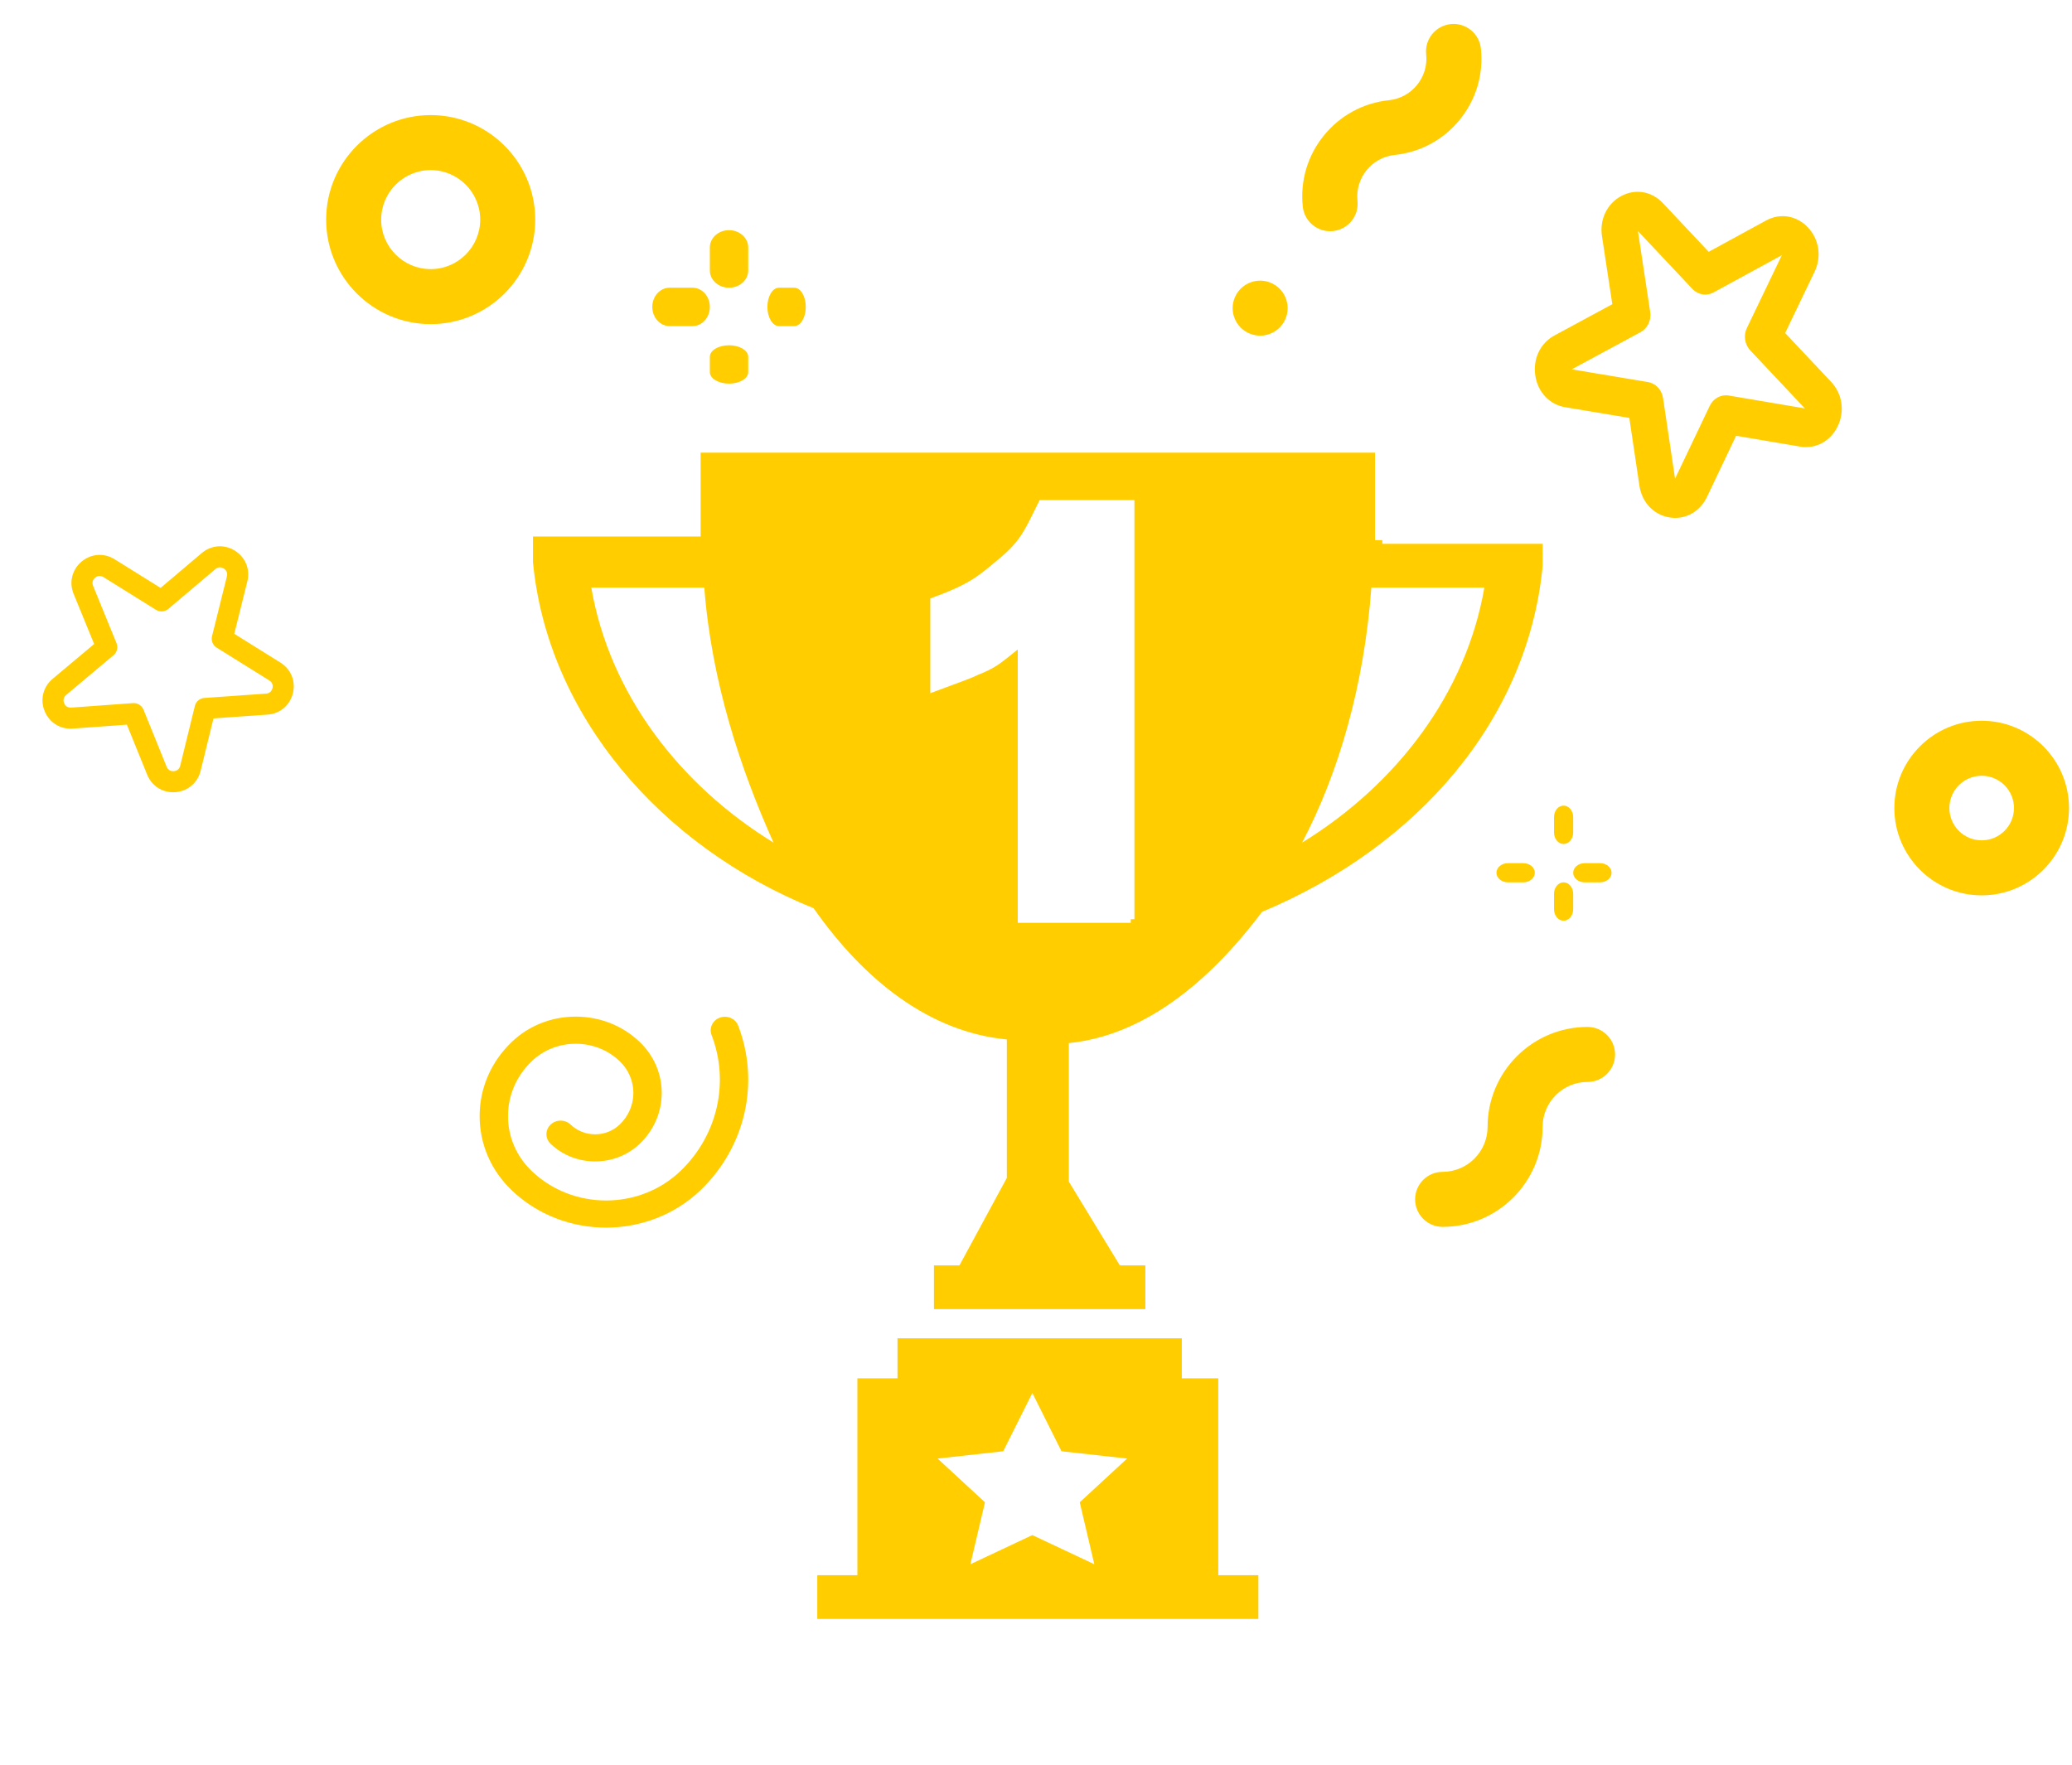 <svg xmlns="http://www.w3.org/2000/svg" width="108" height="92" fill="none" viewBox="0 0 108 92">
    <path fill="#FFCD00" d="M46.78 69.77v2.09h-2.09v10.26H42.6v2.28h22.99v-2.28H63.5V71.86h-1.9v-2.09H46.78zm10.26 11.78l-3.23-1.52-3.23 1.52.76-3.23-2.47-2.28 3.42-.38 1.52-3.04 1.52 3.04 3.42.38-2.47 2.28.76 3.23zM71.67 28.16V25.5v-1.9H36.52v4.37h-8.74v1.33c.76 7.98 6.65 14.82 14.63 18.05 2.66 3.8 6.08 6.46 10.07 6.84v7.22l-2.47 4.56h-1.33v2.28H59.7v-2.28h-1.33l-2.66-4.37v-7.22c3.8-.38 7.22-3.04 10.07-6.84 8.17-3.42 13.87-10.07 14.63-18.05v-1.14h-8.36v-.19h-.38zm-40.85 2.47h5.89c.38 4.94 1.9 9.5 3.61 13.3-4.94-3.04-8.55-7.79-9.5-13.3zm28.12 17.48h-5.89V33.86c-.95.76-1.14.95-2.09 1.33-.38.19-.95.38-2.47.95V31.2c2.09-.76 2.47-1.14 3.61-2.09 1.14-.95 1.33-1.52 2.09-3.04h4.94v21.85h-.19v.19zm8.93-4.18c1.9-3.61 3.23-8.17 3.61-13.3h5.89c-.95 5.51-4.56 10.26-9.5 13.3zM14.618 34.543l-2.406-1.5.68-2.734c.157-.63-.098-1.258-.649-1.6l-.001-.002c-.552-.343-1.229-.293-1.725.126L8.371 30.65l-2.397-1.494c-.551-.343-1.228-.294-1.724.124-.497.42-.659 1.078-.413 1.68l1.07 2.615-2.166 1.818c-.497.418-.66 1.076-.416 1.678.122.3.326.54.581.699.256.16.562.237.886.214l2.821-.205 1.057 2.606c.243.602.82.96 1.467.914.648-.047 1.166-.485 1.321-1.116l.669-2.73 2.817-.198c.647-.045 1.166-.481 1.323-1.11.156-.63-.099-1.259-.65-1.602zm-.751 1.619l-3.216.225c-.237.017-.437.185-.494.417l-.764 3.118c-.058.238-.254.278-.335.283-.081.006-.28-.005-.372-.231L7.48 36.998c-.09-.22-.31-.358-.548-.341l-3.219.233c-.244.018-.342-.156-.372-.231-.03-.076-.082-.268.105-.426l2.472-2.075c.183-.154.245-.407.155-.628l-1.22-2.986c-.093-.226.041-.373.104-.426.062-.052.23-.16.437-.031l2.736 1.705c.202.126.462.107.644-.047l2.452-2.075c.187-.158.368-.075.437-.032.07.044.224.17.165.407l-.776 3.121c-.058.23.04.472.242.598l2.744 1.71c.207.13.184.327.165.406-.02.079-.092.265-.336.282zM76.091 6.236c.85-1.047 1.24-2.361 1.099-3.702-.083-.788-.788-1.36-1.576-1.277-.787.082-1.36.788-1.277 1.576.125 1.194-.745 2.267-1.94 2.392-1.34.14-2.545.795-3.394 1.842-.849 1.047-1.239 2.362-1.098 3.702.04.394.238.734.523.965.285.231.658.353 1.052.312.788-.082 1.36-.788 1.277-1.575-.125-1.195.745-2.268 1.94-2.393 1.34-.14 2.546-.794 3.394-1.842zM82.75 53.538c-2.874 0-5.212 2.338-5.212 5.211 0 1.292-1.051 2.344-2.343 2.344-.792 0-1.434.642-1.434 1.434 0 .792.642 1.434 1.434 1.434 2.873 0 5.211-2.338 5.211-5.212 0-1.292 1.051-2.343 2.343-2.343.792 0 1.434-.642 1.434-1.434 0-.792-.642-1.434-1.434-1.434zM38.477 53.471c-.142-.366-.567-.554-.95-.419-.383.136-.579.542-.437.909.947 2.457.31 5.24-1.625 7.092-2.136 2.044-5.61 2.044-7.746 0-.8-.765-1.24-1.783-1.24-2.865 0-1.082.44-2.1 1.24-2.865.611-.586 1.425-.908 2.29-.908s1.679.322 2.29.908c.954.911.954 2.395 0 3.307-.704.674-1.85.674-2.555 0-.289-.276-.756-.276-1.045 0-.289.276-.289.724 0 1 1.28 1.226 3.365 1.226 4.646 0 1.53-1.463 1.53-3.844 0-5.308C32.454 53.47 31.27 53 30.01 53c-1.26 0-2.445.47-3.336 1.322C25.594 55.355 25 56.728 25 58.188s.594 2.833 1.673 3.865C28.03 63.352 29.81 64 31.592 64c1.78 0 3.562-.649 4.918-1.947 2.34-2.24 3.113-5.608 1.967-8.582zM81.5 46c-.276 0-.5.269-.5.6v.8c0 .331.224.6.5.6s.5-.269.5-.6v-.8c0-.331-.224-.6-.5-.6zM83.4 46c.331 0 .6-.224.6-.5s-.269-.5-.6-.5h-.8c-.331 0-.6.224-.6.5s.269.5.6.5h.8zM78 45.5c0 .276.269.5.6.5h.8c.331 0 .6-.224.6-.5s-.269-.5-.6-.5h-.8c-.331 0-.6.224-.6.5zM81.5 42c-.276 0-.5.269-.5.6v.8c0 .331.224.6.5.6s.5-.269.5-.6v-.8c0-.331-.224-.6-.5-.6zM103.292 37.575c-2.51 0-4.552 2.042-4.552 4.551 0 2.51 2.042 4.552 4.552 4.552s4.552-2.042 4.552-4.551c0-2.51-2.042-4.552-4.552-4.552zm0 6.235c-.928 0-1.684-.755-1.684-1.684 0-.928.756-1.683 1.684-1.683.928 0 1.684.755 1.684 1.684 0 .928-.755 1.683-1.684 1.683zM38 18c-.552 0-1 .269-1 .6v.8c0 .331.448.6 1 .6s1-.269 1-.6v-.8c0-.331-.448-.6-1-.6zM41.4 17c.331 0 .6-.448.6-1s-.269-1-.6-1h-.8c-.331 0-.6.448-.6 1s.269 1 .6 1h.8zM34 16c0 .552.403 1 .9 1h1.2c.497 0 .9-.448.9-1s-.403-1-.9-1h-1.2c-.497 0-.9.448-.9 1zM65.683 17.5c.377 0 .747-.154 1.014-.42.267-.267.42-.637.42-1.015 0-.377-.153-.747-.42-1.014-.267-.266-.635-.42-1.014-.42-.377 0-.747.154-1.014.42-.266.267-.42.637-.42 1.014s.154.747.42 1.014c.267.267.637.42 1.014.42zM38 12c-.552 0-1 .403-1 .9v1.2c0 .497.448.9 1 .9s1-.403 1-.9v-1.2c0-.497-.448-.9-1-.9zM85.452 25.319c.13.87.742 1.519 1.56 1.655.103.018.204.026.305.026.7 0 1.33-.407 1.657-1.093l1.518-3.189 3.334.565c.817.138 1.588-.279 1.963-1.062.376-.783.241-1.69-.344-2.312l-2.396-2.547 1.532-3.191c.377-.784.241-1.693-.345-2.314-.587-.622-1.442-.764-2.18-.362l-2.992 1.633-2.389-2.539c-.585-.622-1.44-.765-2.177-.364-.738.4-1.129 1.22-.997 2.09l.539 3.545-3.014 1.629c-.738.398-1.131 1.217-1.001 2.086.13.87.741 1.519 1.56 1.655l3.341.558.526 3.53zm.058-8.001c.366-.198.57-.624.504-1.055l-.64-4.218 2.841 3.019c.29.308.734.382 1.1.183l3.562-1.943-1.823 3.796c-.186.387-.116.858.174 1.165l2.848 3.027-3.967-.671c-.405-.069-.806.149-.991.538l-1.808 3.796-.626-4.202c-.064-.43-.381-.767-.786-.835l-3.973-.663 3.585-1.937zM22.45 16.898c3.004 0 5.448-2.444 5.448-5.449C27.898 8.445 25.454 6 22.45 6S17 8.445 17 11.45c0 3.004 2.445 5.448 5.45 5.448zm0-8.03c1.422 0 2.58 1.158 2.58 2.581s-1.158 2.581-2.58 2.581c-1.424 0-2.582-1.158-2.582-2.58 0-1.424 1.158-2.582 2.581-2.582z"/>
</svg>
